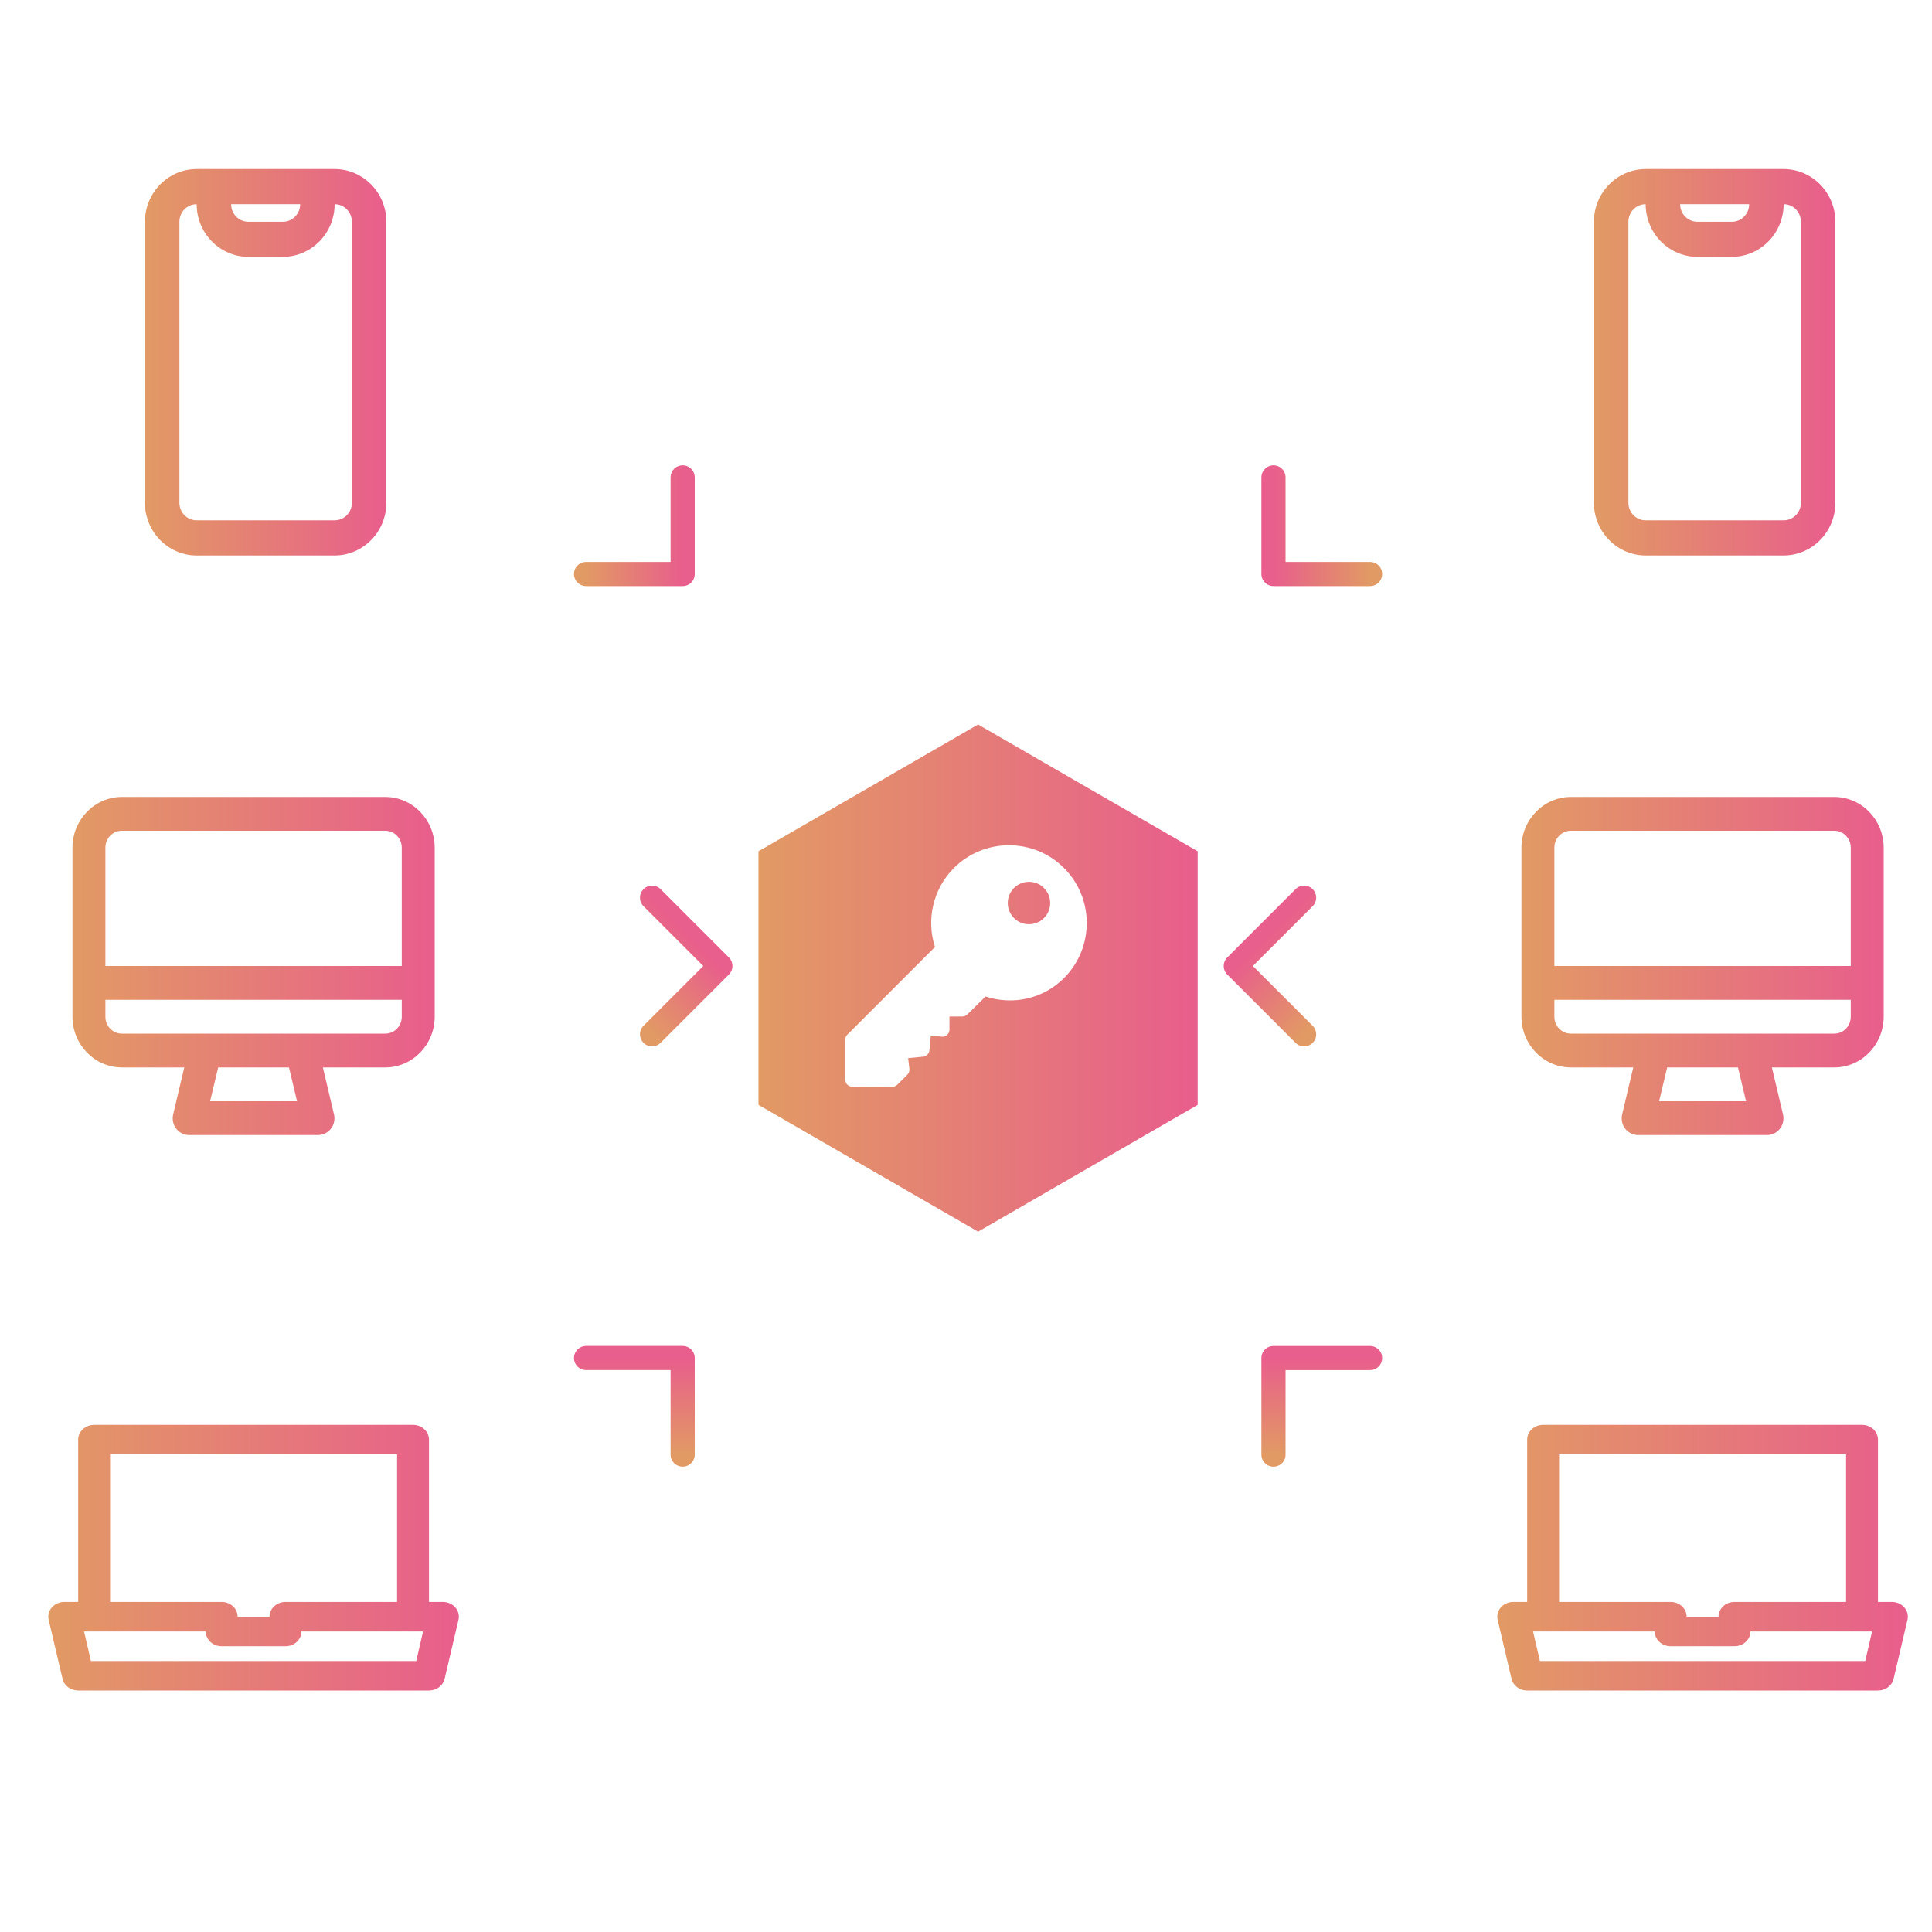 <?xml version="1.0" encoding="UTF-8"?>
<svg width="80px" height="80px" viewBox="0 0 80 80" version="1.1" xmlns="http://www.w3.org/2000/svg" xmlns:xlink="http://www.w3.org/1999/xlink">
    <!-- Generator: Sketch 64 (93537) - https://sketch.com -->
    <title>4</title>
    <desc>Created with Sketch.</desc>
    <defs>
        <linearGradient x1="0%" y1="50.001%" x2="99.999%" y2="50.001%" id="linearGradient-1">
            <stop stop-color="#E29A64" offset="0%"></stop>
            <stop stop-color="#E85E8C" offset="100%"></stop>
        </linearGradient>
        <linearGradient x1="0%" y1="50.001%" x2="99.999%" y2="50.001%" id="linearGradient-2">
            <stop stop-color="#E29A64" offset="0%"></stop>
            <stop stop-color="#E85E8C" offset="100%"></stop>
        </linearGradient>
        <linearGradient x1="0%" y1="50.001%" x2="99.999%" y2="50.001%" id="linearGradient-3">
            <stop stop-color="#E29A64" offset="0%"></stop>
            <stop stop-color="#E85E8C" offset="100%"></stop>
        </linearGradient>
        <linearGradient x1="0%" y1="50.001%" x2="99.999%" y2="50.001%" id="linearGradient-4">
            <stop stop-color="#E29A64" offset="0%"></stop>
            <stop stop-color="#E85E8C" offset="100%"></stop>
        </linearGradient>
        <linearGradient x1="0%" y1="50.001%" x2="99.999%" y2="50.001%" id="linearGradient-5">
            <stop stop-color="#E29A64" offset="0%"></stop>
            <stop stop-color="#E85E8C" offset="100%"></stop>
        </linearGradient>
        <linearGradient x1="0%" y1="50.001%" x2="99.999%" y2="50.001%" id="linearGradient-6">
            <stop stop-color="#E29A64" offset="0%"></stop>
            <stop stop-color="#E85E8C" offset="100%"></stop>
        </linearGradient>
    </defs>
    <g id="4" stroke="none" stroke-width="1" fill="none" fill-rule="evenodd">
        <g id="Group-4" transform="translate(2, 7)">
            <path d="M38.5,23 L47.593,28.25 L47.593,38.75 L38.5,44 L29.407,38.75 L29.407,28.25 L38.5,23 Z M37.5,28.942 C36.642,29.801 36.344,31.066 36.715,32.213 L33.086,35.843 C33.031,35.897 33,35.972 33,36.05 L33,37.707 C33,37.869 33.131,38 33.293,38 L34.95,38 C35.028,38 35.103,37.969 35.157,37.914 L35.572,37.5 C35.635,37.436 35.666,37.348 35.656,37.259 L35.604,36.814 L36.221,36.755 C36.361,36.742 36.472,36.632 36.485,36.491 L36.543,35.875 L36.988,35.926 C37.071,35.937 37.154,35.91 37.217,35.854 C37.279,35.798 37.315,35.719 37.315,35.635 L37.315,35.09 L37.851,35.09 C37.928,35.09 38.003,35.059 38.058,35.004 L38.809,34.263 C39.956,34.635 41.199,34.359 42.058,33.5 C43.314,32.243 43.314,30.199 42.058,28.942 C40.801,27.686 38.757,27.686 37.5,28.942 Z M41.229,29.771 C41.572,30.114 41.572,30.671 41.229,31.014 C40.886,31.357 40.329,31.357 39.986,31.014 C39.643,30.671 39.643,30.114 39.986,29.771 C40.329,29.429 40.886,29.429 41.229,29.771 Z" id="Combined-Shape" fill="url(#linearGradient-1)" fill-rule="nonzero"></path>
            <g id="Group-3" fill-rule="nonzero">
                <path d="M13.955,26 L3.045,26 C1.917,26.003 1.003,26.942 1,28.1 L1,35.1 C1.003,36.258 1.917,37.197 3.045,37.2 L5.63,37.2 L5.173,39.132 C5.119,39.341 5.165,39.564 5.295,39.734 C5.426,39.903 5.624,40.001 5.834,40 L11.166,40 C11.376,40.001 11.574,39.903 11.705,39.734 C11.835,39.564 11.881,39.341 11.827,39.132 L11.37,37.2 L13.955,37.2 C15.083,37.197 15.997,36.258 16,35.1 L16,28.1 C15.997,26.942 15.083,26.003 13.955,26 L13.955,26 Z M6.7,38.6 L7.034,37.2 L9.966,37.2 L10.3,38.6 L6.7,38.6 Z M14.636,35.1 C14.636,35.487 14.331,35.8 13.955,35.8 L3.045,35.8 C2.669,35.8 2.364,35.487 2.364,35.1 L2.364,34.4 L14.636,34.4 L14.636,35.1 Z M14.636,33 L2.364,33 L2.364,28.1 C2.364,27.713 2.669,27.4 3.045,27.4 L13.955,27.4 C14.331,27.4 14.636,27.713 14.636,28.1 L14.636,33 Z" id="Shape-Copy" fill="url(#linearGradient-2)"></path>
                <path d="M16.852,59.559 C16.728,59.417 16.542,59.335 16.344,59.333 L15.763,59.333 L15.763,52.611 C15.763,52.274 15.467,52 15.103,52 L1.897,52 C1.533,52 1.237,52.274 1.237,52.611 L1.237,59.333 L0.656,59.333 C0.458,59.335 0.272,59.417 0.148,59.559 C0.021,59.703 -0.028,59.892 0.015,60.073 L0.59,62.517 C0.655,62.799 0.925,63.001 1.237,63 L15.763,63 C16.075,63.001 16.345,62.799 16.41,62.517 L16.985,60.073 C17.028,59.892 16.979,59.703 16.852,59.559 Z M2.558,53.222 L14.442,53.222 L14.442,59.333 L9.821,59.333 C9.456,59.333 9.16,59.607 9.16,59.944 L7.84,59.944 C7.84,59.607 7.544,59.333 7.179,59.333 L2.558,59.333 L2.558,53.222 Z M15.235,61.778 L1.765,61.778 L1.481,60.556 L6.519,60.556 C6.519,60.893 6.815,61.167 7.179,61.167 L9.821,61.167 C10.185,61.167 10.481,60.893 10.481,60.556 L15.519,60.556 L15.235,61.778 Z" id="Shape" fill="url(#linearGradient-3)"></path>
                <path d="M11.857,0 L6.143,0 C4.961,0.004 4.004,0.978 4,2.182 L4,13.818 C4.004,15.022 4.961,15.996 6.143,16 L11.857,16 C13.039,15.996 13.996,15.022 14,13.818 L14,2.182 C13.996,0.978 13.039,0.004 11.857,0 L11.857,0 Z M10.429,1.455 C10.429,1.856 10.109,2.182 9.714,2.182 L8.286,2.182 C7.891,2.182 7.571,1.856 7.571,1.455 L10.429,1.455 Z M12.571,13.818 C12.571,14.22 12.252,14.545 11.857,14.545 L6.143,14.545 C5.748,14.545 5.429,14.22 5.429,13.818 L5.429,2.182 C5.429,1.78 5.748,1.455 6.143,1.455 C6.146,2.658 7.104,3.633 8.286,3.636 L9.714,3.636 C10.896,3.633 11.854,2.658 11.857,1.455 C12.252,1.455 12.571,1.78 12.571,2.182 L12.571,13.818 Z" id="Shape" fill="url(#linearGradient-4)"></path>
            </g>
            <g id="Group-3-Copy" transform="translate(60, 0)" fill-rule="nonzero">
                <path d="M13.955,26 L3.045,26 C1.917,26.003 1.003,26.942 1,28.1 L1,35.1 C1.003,36.258 1.917,37.197 3.045,37.2 L5.63,37.2 L5.173,39.132 C5.119,39.341 5.165,39.564 5.295,39.734 C5.426,39.903 5.624,40.001 5.834,40 L11.166,40 C11.376,40.001 11.574,39.903 11.705,39.734 C11.835,39.564 11.881,39.341 11.827,39.132 L11.37,37.2 L13.955,37.2 C15.083,37.197 15.997,36.258 16,35.1 L16,28.1 C15.997,26.942 15.083,26.003 13.955,26 L13.955,26 Z M6.7,38.6 L7.034,37.2 L9.966,37.2 L10.3,38.6 L6.7,38.6 Z M14.636,35.1 C14.636,35.487 14.331,35.8 13.955,35.8 L3.045,35.8 C2.669,35.8 2.364,35.487 2.364,35.1 L2.364,34.4 L14.636,34.4 L14.636,35.1 Z M14.636,33 L2.364,33 L2.364,28.1 C2.364,27.713 2.669,27.4 3.045,27.4 L13.955,27.4 C14.331,27.4 14.636,27.713 14.636,28.1 L14.636,33 Z" id="Shape-Copy" fill="url(#linearGradient-2)"></path>
                <path d="M16.852,59.559 C16.728,59.417 16.542,59.335 16.344,59.333 L15.763,59.333 L15.763,52.611 C15.763,52.274 15.467,52 15.103,52 L1.897,52 C1.533,52 1.237,52.274 1.237,52.611 L1.237,59.333 L0.656,59.333 C0.458,59.335 0.272,59.417 0.148,59.559 C0.021,59.703 -0.028,59.892 0.015,60.073 L0.59,62.517 C0.655,62.799 0.925,63.001 1.237,63 L15.763,63 C16.075,63.001 16.345,62.799 16.41,62.517 L16.985,60.073 C17.028,59.892 16.979,59.703 16.852,59.559 Z M2.558,53.222 L14.442,53.222 L14.442,59.333 L9.821,59.333 C9.456,59.333 9.16,59.607 9.16,59.944 L7.84,59.944 C7.84,59.607 7.544,59.333 7.179,59.333 L2.558,59.333 L2.558,53.222 Z M15.235,61.778 L1.765,61.778 L1.481,60.556 L6.519,60.556 C6.519,60.893 6.815,61.167 7.179,61.167 L9.821,61.167 C10.185,61.167 10.481,60.893 10.481,60.556 L15.519,60.556 L15.235,61.778 Z" id="Shape" fill="url(#linearGradient-3)"></path>
                <path d="M11.857,0 L6.143,0 C4.961,0.004 4.004,0.978 4,2.182 L4,13.818 C4.004,15.022 4.961,15.996 6.143,16 L11.857,16 C13.039,15.996 13.996,15.022 14,13.818 L14,2.182 C13.996,0.978 13.039,0.004 11.857,0 L11.857,0 Z M10.429,1.455 C10.429,1.856 10.109,2.182 9.714,2.182 L8.286,2.182 C7.891,2.182 7.571,1.856 7.571,1.455 L10.429,1.455 Z M12.571,13.818 C12.571,14.22 12.252,14.545 11.857,14.545 L6.143,14.545 C5.748,14.545 5.429,14.22 5.429,13.818 L5.429,2.182 C5.429,1.78 5.748,1.455 6.143,1.455 C6.146,2.658 7.104,3.633 8.286,3.636 L9.714,3.636 C10.896,3.633 11.854,2.658 11.857,1.455 C12.252,1.455 12.571,1.78 12.571,2.182 L12.571,13.818 Z" id="Shape" fill="url(#linearGradient-4)"></path>
            </g>
            <g id="key" transform="translate(33, 28)"></g>
            <g id="Group-2" transform="translate(48, 6)" stroke-linecap="round" stroke-linejoin="round">
                <g id="Group" transform="translate(1, 24)">
                    <line x1="1" y1="3" x2="11" y2="3" id="Path-2" stroke="url(#linearGradient-5)" transform="translate(6, 3) scale(-1, 1) translate(-6, -3) "></line>
                    <polyline id="Path" stroke="url(#linearGradient-6)" transform="translate(3, 3) scale(-1, 1) rotate(-45) translate(-3, -3) " points="5 1 5 5 1 5"></polyline>
                </g>
                <g id="Group" transform="translate(6.5, 7) rotate(-45) translate(-6.5, -7) translate(1, 4)">
                    <line x1="1" y1="3" x2="11" y2="3" id="Path-2" stroke="url(#linearGradient-5)" transform="translate(6, 3) scale(-1, 1) translate(-6, -3) "></line>
                    <polyline id="Path" stroke="url(#linearGradient-6)" transform="translate(3, 3) scale(-1, 1) rotate(-45) translate(-3, -3) " points="5 1 5 5 1 5"></polyline>
                </g>
                <g id="Group" transform="translate(6.5, 47.001) rotate(-315) translate(-6.5, -47.001) translate(1, 44.001)">
                    <line x1="1" y1="3" x2="11" y2="3" id="Path-2" stroke="url(#linearGradient-5)" transform="translate(6, 3) scale(-1, 1) translate(-6, -3) "></line>
                    <polyline id="Path" stroke="url(#linearGradient-6)" transform="translate(3, 3) scale(-1, 1) rotate(-45) translate(-3, -3) " points="5 1 5 5 1 5"></polyline>
                </g>
            </g>
            <g id="Group-2" transform="translate(22.5, 33) scale(-1, 1) translate(-22.5, -33) translate(16, 6)" stroke-linecap="round" stroke-linejoin="round">
                <g id="Group" transform="translate(1, 24)">
                    <line x1="1" y1="3" x2="11" y2="3" id="Path-2" stroke="url(#linearGradient-5)" transform="translate(6, 3) scale(-1, 1) translate(-6, -3) "></line>
                    <polyline id="Path" stroke="url(#linearGradient-6)" transform="translate(3, 3) scale(-1, 1) rotate(-45) translate(-3, -3) " points="5 1 5 5 1 5"></polyline>
                </g>
                <g id="Group" transform="translate(6.5, 7) rotate(-45) translate(-6.5, -7) translate(1, 4)">
                    <line x1="1" y1="3" x2="11" y2="3" id="Path-2" stroke="url(#linearGradient-5)" transform="translate(6, 3) scale(-1, 1) translate(-6, -3) "></line>
                    <polyline id="Path" stroke="url(#linearGradient-6)" transform="translate(3, 3) scale(-1, 1) rotate(-45) translate(-3, -3) " points="5 1 5 5 1 5"></polyline>
                </g>
                <g id="Group" transform="translate(6.5, 47) rotate(-315) translate(-6.5, -47) translate(1, 44)">
                    <line x1="1" y1="3" x2="11" y2="3" id="Path-2" stroke="url(#linearGradient-5)" transform="translate(6, 3) scale(-1, 1) translate(-6, -3) "></line>
                    <polyline id="Path" stroke="url(#linearGradient-6)" transform="translate(3, 3) scale(-1, 1) rotate(-45) translate(-3, -3) " points="5 1 5 5 1 5"></polyline>
                </g>
            </g>
        </g>
    </g>
</svg>